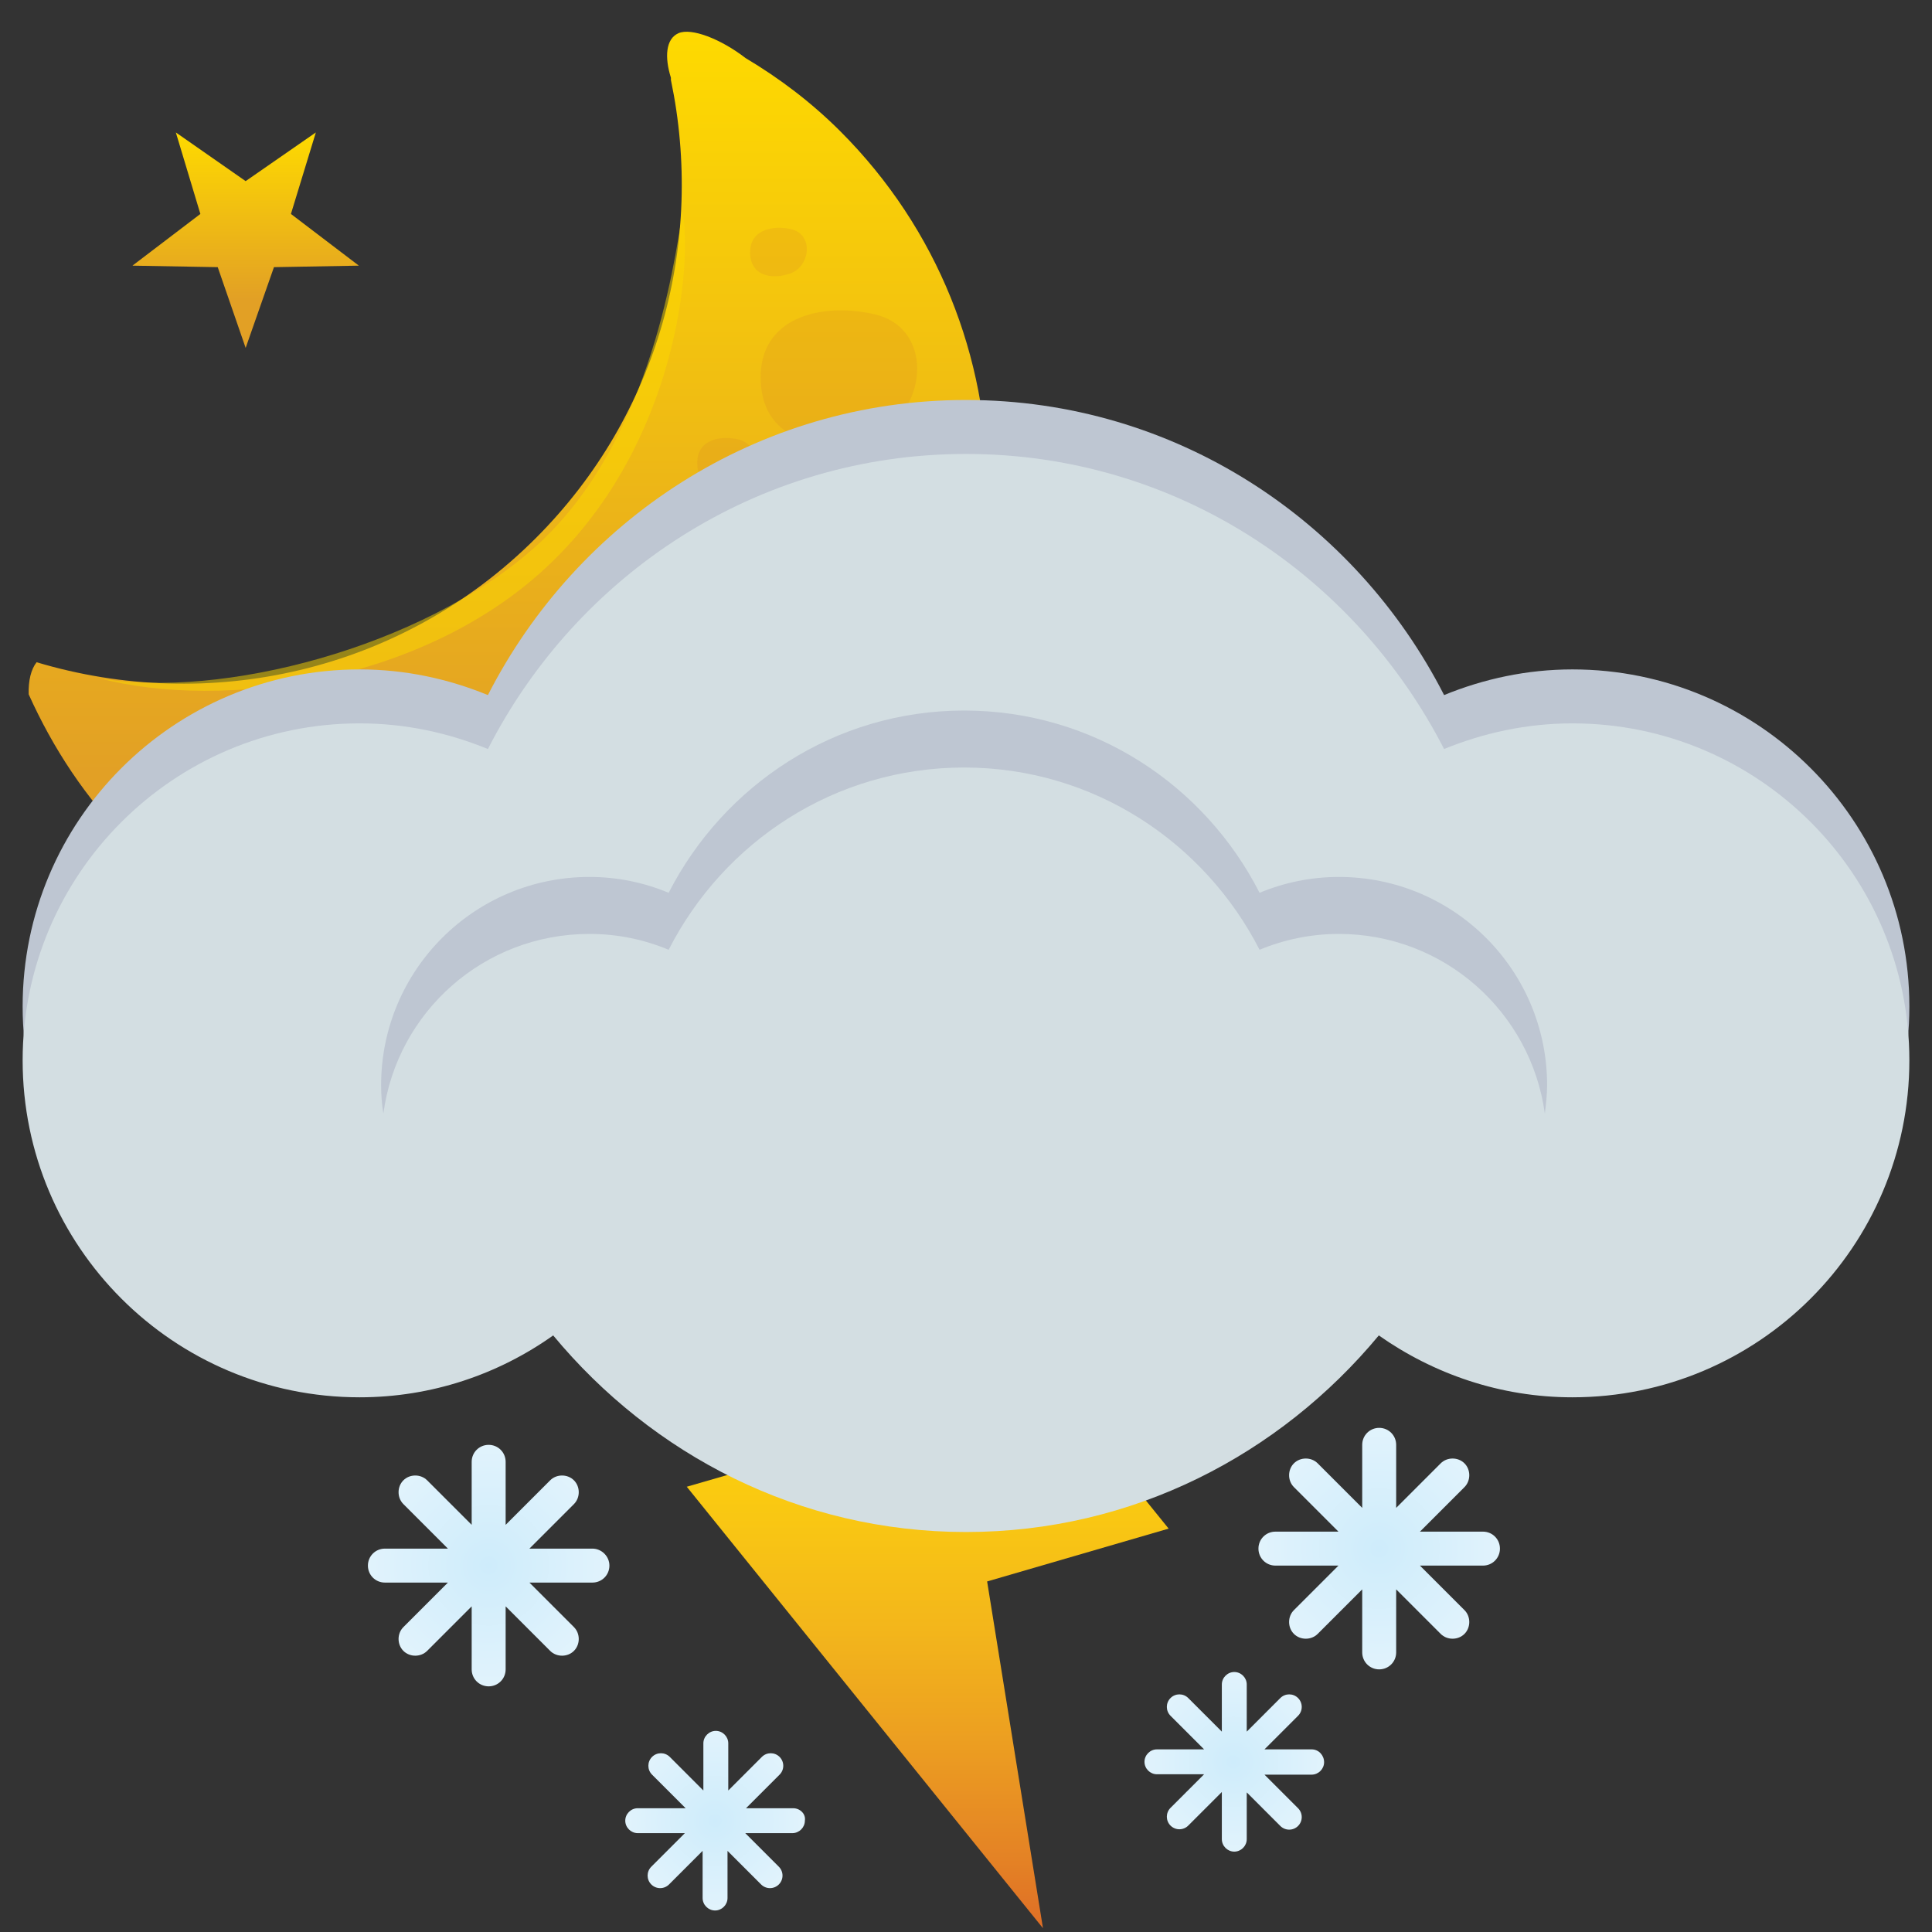 <?xml version="1.0" encoding="utf-8"?>
<!-- Generator: Adobe Illustrator 19.0.0, SVG Export Plug-In . SVG Version: 6.00 Build 0)  -->
<svg version="1.1" id="Layer_1" xmlns="http://www.w3.org/2000/svg" xmlns:xlink="http://www.w3.org/1999/xlink" x="0px" y="0px"
	 viewBox="0 0 512 512" style="enable-background:new 0 0 512 512;" xml:space="preserve">
<rect x="0" y="0" width="512" height="512" fill="#333333" stroke="none"/>
<style type="text/css">
	.st0{fill:url(#XMLID_2_);}
	.st1{opacity:0.5;fill:#D58128;enable-background:new    ;}
	.st2{opacity:0.5;fill:#FDD900;enable-background:new    ;}
	.st3{opacity:0.19;fill:#D58128;enable-background:new    ;}
	.st4{fill:url(#XMLID_3_);}
	.st5{fill:#BEC6D2;}
	.st6{opacity:5.000000e-002;fill:#A7A9AC;enable-background:new    ;}
	.st7{fill:#D3DEE2;}
	.st8{fill:url(#XMLID_4_);}
	.st9{fill:url(#XMLID_5_);}
	.st10{fill:url(#XMLID_6_);}
	.st11{fill:url(#XMLID_7_);}
	.st12{fill:url(#SVGID_1_);}
</style>
<g id="XMLID_58_">
	
		<linearGradient id="XMLID_2_" gradientUnits="userSpaceOnUse" x1="134.734" y1="8.413" x2="134.734" y2="262.2" gradientTransform="matrix(-1 0 0 1 269.379 0)">
		<stop  offset="0" style="stop-color:#FEDA00"/>
		<stop  offset="0.775" style="stop-color:#E2A025"/>
	</linearGradient>
	<path id="XMLID_439_" class="st0" d="M9.7,175.5c45.4,13.6,96.5,2.9,132.3-32.9c33-33,44.7-78.9,35.8-121.4c0-0.2,0-0.4,0-0.6
		c-1.7-5.4-1.4-10.3,2-11.8s11.2,1.5,17.8,6.6c8.9,5.3,17.4,11.7,25.1,19.4c52,52,52,136.4,0,188.4s-136.3,52-188.4,0
		C22.7,211.6,14,198.2,7.6,184C7.5,180.4,8.2,177.4,9.7,175.5z"/>
	<path id="XMLID_438_" class="st1" d="M144.1,259.1c-28.3,3.4-61.7-2.6-82.7-19.7c21.5,7.4,49.6,15.9,80.6,12.2
		c31.1-3.7,47.1-11.5,63.9-19.9C192.3,243.3,172.8,255.6,144.1,259.1z"/>
	<path id="XMLID_437_" class="st2" d="M26.1,179.7c32.9,8.7,87.1,1.3,120.1-30.7c33.1-32,37.3-78.7,34.7-93
		c-2.4,15.6-9.3,62.8-39.6,89.4C111.7,171.5,58.7,185.4,26.1,179.7z"/>
	<path id="XMLID_400_" class="st3" d="M231.5,115.2c14-5.3,16.5-27.8,0.7-31.8c-12.8-3.2-30-0.3-30.6,15.7
		C201,117.1,217.8,120.4,231.5,115.2z"/>
	<path id="XMLID_399_" class="st3" d="M209.6,72.4c5.1-1.9,6-10.1,0.3-11.6c-4.7-1.2-10.9-0.1-11.1,5.7
		C198.5,73.1,204.6,74.3,209.6,72.4z"/>
	<path id="XMLID_62_" class="st3" d="M195.6,128.1c5.1-1.9,6-10.1,0.3-11.6c-4.7-1.2-10.9-0.1-11.1,5.7
		C184.4,128.8,190.5,130,195.6,128.1z"/>
</g>
<linearGradient id="XMLID_3_" gradientUnits="userSpaceOnUse" x1="1194.124" y1="288.2" x2="1194.124" y2="511" gradientTransform="matrix(-1 0 0 1 1439.974 0)">
	<stop  offset="0" style="stop-color:#F8F6C3"/>
	<stop  offset="2.186788e-002" style="stop-color:#F9F0B1"/>
	<stop  offset="8.719299e-002" style="stop-color:#FBE684"/>
	<stop  offset="0.148" style="stop-color:#FDDE5B"/>
	<stop  offset="0.202" style="stop-color:#FED935"/>
	<stop  offset="0.247" style="stop-color:#FED616"/>
	<stop  offset="0.278" style="stop-color:#FED504"/>
	<stop  offset="0.388" style="stop-color:#FDD209"/>
	<stop  offset="0.512" style="stop-color:#F9C713"/>
	<stop  offset="0.644" style="stop-color:#F3B61B"/>
	<stop  offset="0.78" style="stop-color:#EC9E21"/>
	<stop  offset="0.918" style="stop-color:#E48225"/>
	<stop  offset="1" style="stop-color:#DF6E26"/>
</linearGradient>
<polygon id="XMLID_287_" class="st4" points="309.7,405.1 261.6,419.1 276.4,511 182,394 230.1,380.1 215.2,288.2 "/>
<g id="XMLID_78_">
	<path id="XMLID_637_" class="st5" d="M416.7,177.4c-12,0-23.5,2.5-34,6.8C359.1,138,311.5,106,256,106s-103.1,32-126.7,78.2
		c-10.5-4.3-21.9-6.8-34-6.8C46,177.4,6,217.4,6,266.7S46,356,95.3,356c19.1,0,36.8-6.1,51.3-16.4c26.2,31.6,65.2,52.1,109.4,52.1
		s83.2-20.5,109.4-52.1c14.5,10.2,32.2,16.4,51.3,16.4c49.3,0,89.3-40,89.3-89.3S466,177.4,416.7,177.4z"/>
	<path id="XMLID_636_" class="st6" d="M267.8,254.6c-96.2-9.7-186.3,3.7-257.5,33.7c8.9,40,44.5,69.9,87.1,69.9
		c19.1,0,36.8-6.1,51.3-16.4c26.2,31.6,65.2,52.1,109.4,52.1s83.2-20.5,109.4-52.1c14.5,10.2,32.2,16.4,51.3,16.4
		c28.6,0,54-13.5,70.4-34.5C428.6,288.3,352.3,263.1,267.8,254.6z"/>
	<path id="XMLID_635_" class="st7" d="M416.7,191.7c-12,0-23.5,2.5-34,6.8c-23.7-46.2-71.2-78.2-126.7-78.2s-103.1,32-126.7,78.2
		c-10.5-4.3-21.9-6.8-34-6.8C46,191.7,6,231.7,6,281s40,89.3,89.3,89.3c19.1,0,36.8-6.1,51.3-16.4C172.8,385.5,211.8,406,256,406
		s83.2-20.5,109.4-52.1c14.5,10.2,32.2,16.4,51.3,16.4c49.3,0,89.3-40,89.3-89.3S466,191.7,416.7,191.7z"/>
	<path id="XMLID_541_" class="st5" d="M156.2,247.5c7.5,0,14.5,1.5,21,4.2c14.6-28.6,44-48.3,78.3-48.3s63.7,19.8,78.3,48.3
		c6.5-2.7,13.6-4.2,21-4.2c27.9,0,50.9,20.7,54.6,47.6c0.3-2.5,0.6-5,0.6-7.5c0-30.5-24.7-55.2-55.2-55.2c-7.4,0-14.5,1.5-21,4.2
		c-14.6-28.6-44-48.3-78.3-48.3s-63.7,19.8-78.3,48.3c-6.5-2.7-13.5-4.2-21-4.2c-30.5,0-55.2,24.7-55.2,55.2c0,2.6,0.2,5.1,0.6,7.5
		C105.2,268.2,128.2,247.5,156.2,247.5z"/>
</g>
<radialGradient id="XMLID_4_" cx="365.5" cy="101.6" r="32" gradientTransform="matrix(1 0 0 -1 0 512)" gradientUnits="userSpaceOnUse">
	<stop  offset="0" style="stop-color:#CEECFB"/>
	<stop  offset="1" style="stop-color:#E1F3FC"/>
</radialGradient>
<path id="XMLID_215_" class="st8" d="M393,405.9h-16.7l11.8-11.8c1.7-1.7,1.7-4.6,0-6.3c-1.7-1.7-4.6-1.7-6.3,0L370,399.6v-16.7
	c0-2.5-2-4.5-4.5-4.5s-4.5,2-4.5,4.5v16.7l-11.8-11.8c-1.7-1.7-4.6-1.7-6.3,0c-1.7,1.7-1.7,4.6,0,6.3l11.8,11.8H338
	c-2.5,0-4.5,2-4.5,4.5s2,4.5,4.5,4.5h16.7l-11.8,11.8c-1.7,1.7-1.7,4.6,0,6.3c1.7,1.7,4.6,1.7,6.3,0l11.8-11.8v16.7
	c0,2.5,2,4.5,4.5,4.5s4.5-2,4.5-4.5v-16.7l11.8,11.8c1.7,1.7,4.6,1.7,6.3,0c1.7-1.7,1.7-4.6,0-6.3l-11.8-11.8H393
	c2.5,0,4.5-2,4.5-4.5S395.5,405.9,393,405.9z"/>
<radialGradient id="XMLID_5_" cx="129.5" cy="97.171" r="31.965" gradientTransform="matrix(1 0 0 -1 0 512)" gradientUnits="userSpaceOnUse">
	<stop  offset="0" style="stop-color:#CEECFB"/>
	<stop  offset="1" style="stop-color:#E1F3FC"/>
</radialGradient>
<path id="XMLID_213_" class="st9" d="M157,410.4h-16.7l11.8-11.8c1.7-1.7,1.7-4.6,0-6.3c-1.7-1.7-4.6-1.7-6.3,0L134,404.1v-16.7
	c0-2.5-2-4.5-4.5-4.5s-4.5,2-4.5,4.5v16.7l-11.8-11.8c-1.7-1.7-4.6-1.7-6.3,0c-1.7,1.7-1.7,4.6,0,6.3l11.8,11.8H102
	c-2.5,0-4.5,2-4.5,4.5s2,4.5,4.5,4.5h16.7l-11.8,11.8c-1.7,1.7-1.7,4.6,0,6.3c1.7,1.7,4.6,1.7,6.3,0l11.8-11.8v16.7
	c0,2.5,2,4.5,4.5,4.5s4.5-2,4.5-4.5v-16.7l11.8,11.8c1.7,1.7,4.6,1.7,6.3,0s1.7-4.6,0-6.3l-11.8-11.8H157c2.5,0,4.5-2,4.5-4.5
	S159.4,410.4,157,410.4z"/>
<radialGradient id="XMLID_6_" cx="152.529" cy="50.505" r="25.372" gradientTransform="matrix(0.944 0 0 -0.944 45.527 530.197)" gradientUnits="userSpaceOnUse">
	<stop  offset="0" style="stop-color:#CEECFB"/>
	<stop  offset="1" style="stop-color:#E1F3FC"/>
</radialGradient>
<path id="XMLID_190_" class="st10" d="M210.2,479.2h-12.5l8.9-8.9c1.3-1.3,1.3-3.4,0-4.7c-1.3-1.3-3.4-1.3-4.7,0l-8.9,8.9V462
	c0-1.8-1.5-3.3-3.3-3.3s-3.3,1.5-3.3,3.3v12.5l-8.9-8.9c-1.3-1.3-3.4-1.3-4.7,0s-1.3,3.4,0,4.7l8.9,8.9H169c-1.8,0-3.3,1.5-3.3,3.3
	s1.5,3.3,3.3,3.3h12.5l-8.9,8.9c-1.3,1.3-1.3,3.4,0,4.7c1.3,1.3,3.4,1.3,4.7,0l8.9-8.9V503c0,1.8,1.5,3.3,3.3,3.3s3.3-1.5,3.3-3.3
	v-12.5l8.9,8.9c1.3,1.3,3.4,1.3,4.7,0s1.3-3.4,0-4.7l-8.9-8.9H210c1.8,0,3.3-1.5,3.3-3.3C213.6,480.7,212,479.2,210.2,479.2z"/>
<radialGradient id="XMLID_7_" cx="298.017" cy="67.023" r="25.369" gradientTransform="matrix(0.944 0 0 -0.944 45.527 530.197)" gradientUnits="userSpaceOnUse">
	<stop  offset="0" style="stop-color:#CEECFB"/>
	<stop  offset="1" style="stop-color:#E1F3FC"/>
</radialGradient>
<path id="XMLID_182_" class="st11" d="M347.6,463.6h-12.5l8.9-8.9c1.3-1.3,1.3-3.4,0-4.7c-1.3-1.3-3.4-1.3-4.7,0l-8.9,8.9v-12.5
	c0-1.8-1.5-3.3-3.3-3.3s-3.3,1.5-3.3,3.3v12.5l-8.9-8.9c-1.3-1.3-3.4-1.3-4.7,0c-1.3,1.3-1.3,3.4,0,4.7l8.9,8.9h-12.5
	c-1.8,0-3.3,1.5-3.3,3.3s1.5,3.3,3.3,3.3h12.5l-8.9,8.9c-1.3,1.3-1.3,3.4,0,4.7c1.3,1.3,3.4,1.3,4.7,0l8.9-8.9v12.5
	c0,1.8,1.5,3.3,3.3,3.3s3.3-1.5,3.3-3.3V475l8.9,8.9c1.3,1.3,3.4,1.3,4.7,0c1.3-1.3,1.3-3.4,0-4.7l-8.9-8.9h12.5
	c1.8,0,3.3-1.5,3.3-3.3S349.5,463.6,347.6,463.6z"/>
<linearGradient id="SVGID_1_" gradientUnits="userSpaceOnUse" x1="65.144" y1="35.107" x2="65.144" y2="92.17">
	<stop  offset="0" style="stop-color:#FEDA00"/>
	<stop  offset="0.775" style="stop-color:#E2A025"/>
</linearGradient>
<polygon class="st12" points="65.1,48 83.7,35.1 77.1,56.7 95.1,70.4 72.6,70.8 65.1,92.2 57.7,70.8 35.1,70.4 53.1,56.7 46.6,35.1 
	"/>
</svg>
